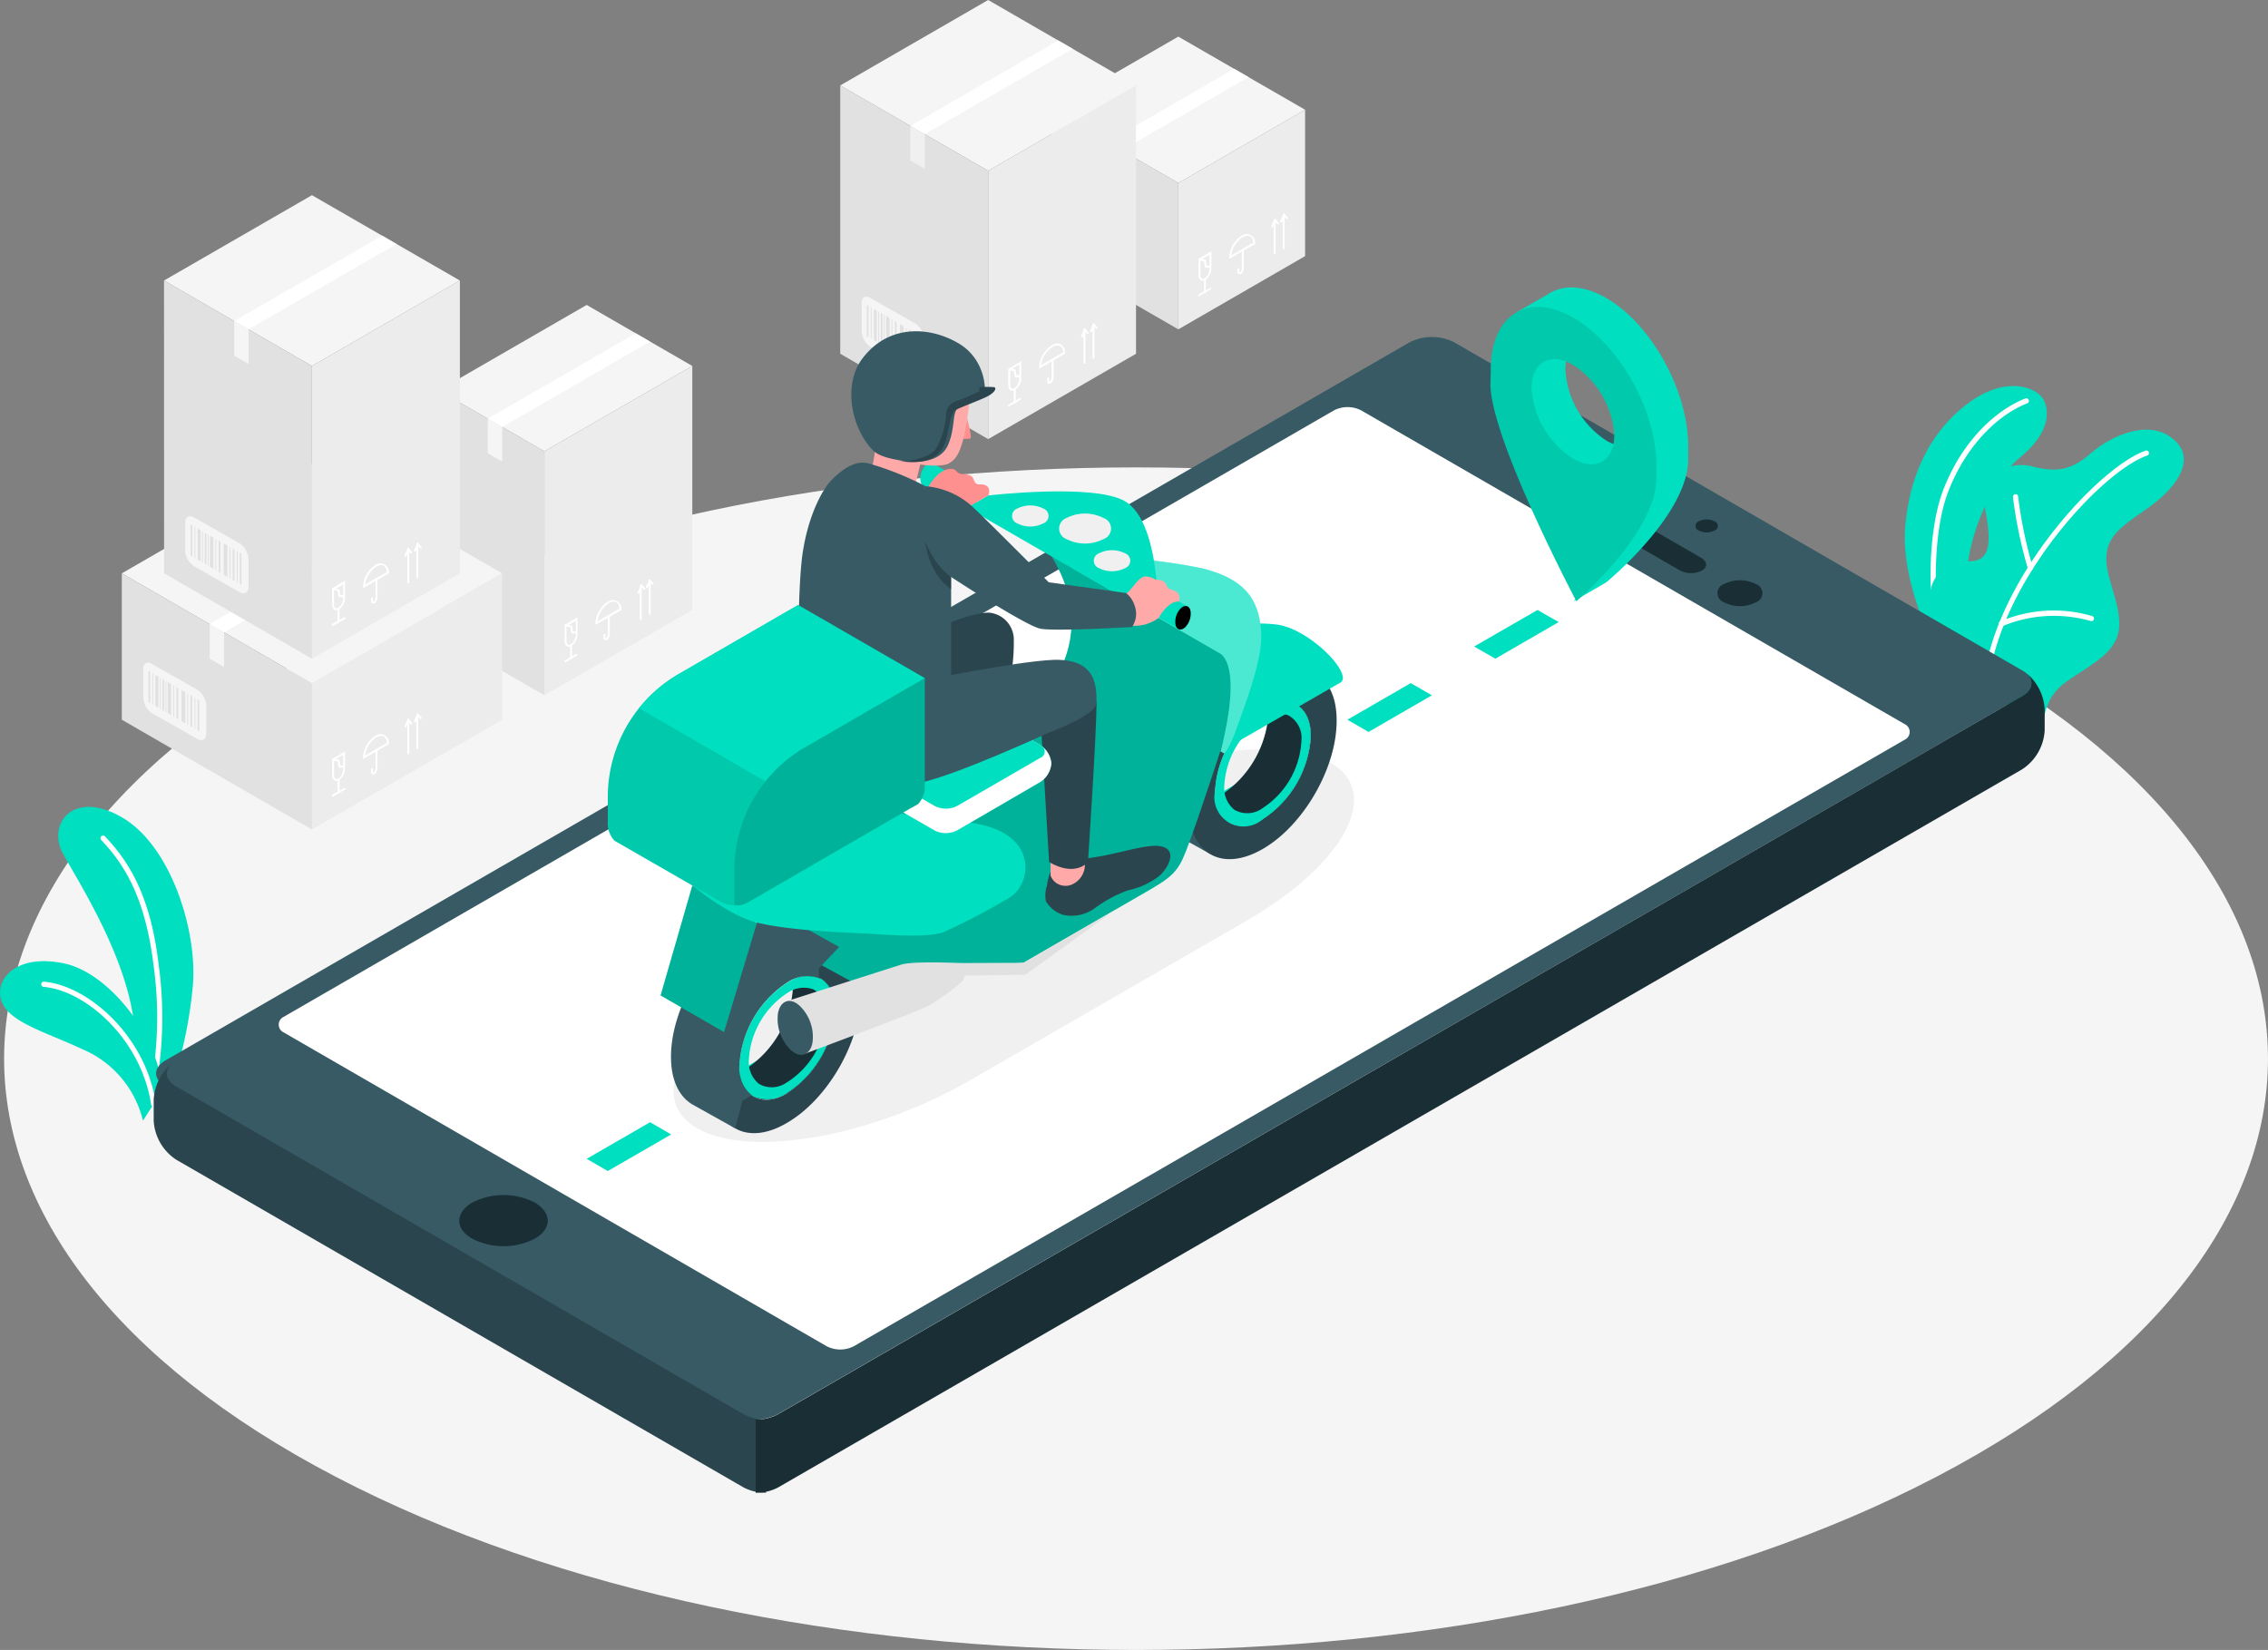 <svg xmlns="http://www.w3.org/2000/svg" viewBox="0 0 263.85 191.97"><rect x="0" y="0" width="263.85" height="191.97" fill="#808080" stroke="none"/><defs><style>.cls-1{fill:#f5f5f5;}.cls-2{fill:#00dfbf;}.cls-12,.cls-3{fill:#fff;}.cls-4{fill:#ececec;}.cls-5{fill:#e1e1e1;}.cls-6{fill:#f0f0f0;}.cls-7{fill:#375a64;}.cls-8{fill:#1a2e35;}.cls-9{fill:#2b454e;}.cls-10,.cls-15{opacity:0.1;}.cls-11,.cls-16{opacity:0.2;}.cls-12{opacity:0.3;}.cls-13{fill:#ffaaa8;}.cls-14{fill:#ff9090;}</style></defs><title>rider</title><g id="Layer_2" data-name="Layer 2"><g id="Layer_1-2" data-name="Layer 1"><path class="cls-1" d="M39.05,171.82c51.43,26.87,134.81,26.87,186.23,0s51.43-70.42,0-97.29-134.8-26.86-186.23,0S-12.38,145,39.05,171.82Z"/><path class="cls-2" d="M19.85,126.76a51.79,51.79,0,0,0,2.6-12.24c.48-6.38-2.61-16.16-8.28-19.43s-8.73.78-6.83,4.26,8.31,13.29,8.39,21.76Z"/><path class="cls-3" d="M17.88,126.62h-.05a.29.29,0,0,1-.25-.34v-.08a44,44,0,0,0,.27-14c-1-8.11-3.61-11.86-6.07-14.46a.3.3,0,0,1,0-.43.31.31,0,0,1,.43,0c2.53,2.67,5.25,6.52,6.23,14.81a44.76,44.76,0,0,1-.27,14.2l0,.08A.3.3,0,0,1,17.88,126.62Z"/><path class="cls-2" d="M16.63,130.39a12.07,12.07,0,0,0-7.08-8.33c-4.25-2-8.62-3.13-9.41-5.68s1.9-5.49,7.43-4.26,11.48,9.47,11.16,15Z"/><path class="cls-3" d="M17.87,128.76a.3.3,0,0,1-.29-.26c-1.14-7.5-7.5-13.23-12.51-13.68a.3.3,0,0,1-.27-.33.3.3,0,0,1,.33-.27c5.22.47,11.87,6.41,13,14.19a.3.3,0,0,1-.25.35Z"/><path class="cls-2" d="M224,72.91s-2.82-6.25-2.36-11.6,2.43-10.6,7.07-14.2,8.24-2,9-.65.78,3.91-2.68,6.74-7.23,10.54-6.16,18.25L227.33,76Z"/><path class="cls-3" d="M225.75,73.5a.32.32,0,0,1-.27-.16c-1.18-2.17-1.36-11.16.54-16.2,2.31-6.12,6.48-9.58,9.61-10.78a.31.31,0,0,1,.39.17.31.31,0,0,1-.18.4c-3,1.15-7,4.49-9.25,10.43-1.81,4.8-1.68,13.66-.58,15.69a.3.3,0,0,1-.12.41A.23.23,0,0,1,225.75,73.5Z"/><path class="cls-2" d="M237.39,85.93c.48-3.11.55-5,3.45-6.93s5.48-3.25,5.69-6-1.59-5.78-1.49-8.15,1.54-3.49,4.6-5.57,6.21-5.65,3.2-8.18-7.5-.18-9.54,1.59-3.7,2.42-6.84,1.59-6.2,1.33-5.45,5.33.36,5.82-2.16,5.68-6.23,2.48-3.26,8.51Z"/><path class="cls-3" d="M231,79.69h0a.3.3,0,0,1-.26-.34c1.44-12.07,13.42-25,18.87-26.92a.3.3,0,0,1,.38.19.29.29,0,0,1-.19.38c-5.32,1.85-17.05,14.56-18.46,26.42A.3.3,0,0,1,231,79.69Z"/><path class="cls-3" d="M236.2,66.36a.31.31,0,0,1-.29-.22,51.48,51.48,0,0,1-1.73-8.31.32.32,0,0,1,.27-.33.29.29,0,0,1,.33.27A51.28,51.28,0,0,0,236.49,66a.32.32,0,0,1-.2.38Z"/><path class="cls-3" d="M232.81,72.89a.3.3,0,0,1-.12-.58,15.81,15.81,0,0,1,10.71-.63.31.31,0,0,1,.19.39.31.31,0,0,1-.39.18,15.56,15.56,0,0,0-10.26.61A.28.28,0,0,1,232.81,72.89Z"/><polygon class="cls-1" points="151.83 12.77 137.08 4.26 122.34 12.77 137.08 21.29 151.83 12.77"/><polygon class="cls-4" points="137.08 38.32 151.83 29.8 151.83 12.77 137.08 21.29 137.08 38.32"/><path class="cls-3" d="M139.92,32.67a.43.43,0,0,1-.22-.06.67.67,0,0,1-.27-.61V30.2h0v-.13l.09,0,1.41-.84v2a1.64,1.64,0,0,1-.69,1.32A.68.68,0,0,1,139.92,32.67Zm-.27-2.34V32a.46.46,0,0,0,.17.42.29.29,0,0,0,.3,0,1.41,1.41,0,0,0,.59-1.12v-.15h-.53l-.1-.7Zm.73.56h.33V29.64l-.85.5.42.07Z"/><path class="cls-3" d="M140.18,34.11a.11.11,0,0,1-.11-.11V32.48a.11.11,0,0,1,.22,0V34A.11.11,0,0,1,140.18,34.11Z"/><path class="cls-3" d="M139.52,34.49a.11.11,0,0,1-.1-.06.11.11,0,0,1,0-.15l1.32-.76a.12.12,0,0,1,.16,0,.11.11,0,0,1-.05.15l-1.31.76Z"/><path class="cls-3" d="M144.21,31.88a.27.27,0,0,1-.12,0,.3.3,0,0,1-.14-.28v-.31a.12.12,0,0,1,.12-.11.11.11,0,0,1,.11.11v.31c0,.05,0,.08,0,.08s0,0,.08,0a.66.66,0,0,0,.21-.51v-2a.11.11,0,0,1,.11-.11.12.12,0,0,1,.12.11v2a.87.87,0,0,1-.33.71A.41.41,0,0,1,144.21,31.88Z"/><path class="cls-3" d="M143,30.12v-.2a3.21,3.21,0,0,1,1.45-2.51,1,1,0,0,1,1.57.9v.07Zm2.13-2.69a1.26,1.26,0,0,0-.57.17,3,3,0,0,0-1.32,2.12l2.55-1.48a.88.88,0,0,0-.35-.74A.64.64,0,0,0,145.15,27.43Z"/><path class="cls-3" d="M148.29,29.56a.11.11,0,0,1-.11-.12V25.58a.11.11,0,1,1,.22,0v3.86A.11.11,0,0,1,148.29,29.56Z"/><path class="cls-3" d="M148,26.46h-.05a.11.11,0,0,1-.06-.15l.41-.93.45.52a.12.12,0,0,1,0,.16.11.11,0,0,1-.16,0l-.22-.25-.26.6A.1.1,0,0,1,148,26.46Z"/><path class="cls-3" d="M149.34,29a.11.11,0,0,1-.11-.12V25a.11.11,0,0,1,.22,0v3.86A.11.11,0,0,1,149.34,29Z"/><path class="cls-3" d="M149,25.86h0a.11.11,0,0,1-.06-.14l.41-.94.45.52a.12.12,0,0,1,0,.16.11.11,0,0,1-.16,0l-.22-.25-.26.61A.11.11,0,0,1,149,25.86Z"/><polygon class="cls-5" points="137.08 38.32 122.33 29.8 122.34 12.77 137.08 21.29 137.08 38.32"/><polygon class="cls-3" points="130.51 17.49 145.25 8.97 143.58 8.01 128.84 16.53 130.51 17.49"/><path class="cls-2" d="M124.57,22.54l5.28,3.05a2.3,2.3,0,0,1,1.05,1.81v3.26c0,.67-.47.94-1.05.6l-5.28-3a2.35,2.35,0,0,1-1-1.82V23.14C123.53,22.47,124,22.2,124.57,22.54Z"/><polygon class="cls-2" points="124.17 23.35 124.37 23.47 124.37 27.09 124.17 26.97 124.17 23.35"/><polygon class="cls-2" points="124.98 23.82 125.33 24.03 125.33 27.64 124.98 27.44 124.98 23.82"/><polygon class="cls-2" points="125.8 24.3 126 24.41 126 28.03 125.8 27.91 125.8 24.3"/><polygon class="cls-2" points="126.41 24.64 126.82 24.88 126.81 28.5 126.41 28.26 126.41 24.64"/><polygon class="cls-2" points="127.43 25.24 127.63 25.35 127.63 28.97 127.43 28.85 127.43 25.24"/><polygon class="cls-2" points="128.02 25.57 128.45 25.82 128.45 29.44 128.02 29.19 128.02 25.57"/><polygon class="cls-2" points="129.06 26.18 129.26 26.3 129.26 29.91 129.06 29.8 129.06 26.18"/><polygon class="cls-2" points="129.53 26.44 129.63 26.5 129.63 30.12 129.53 30.06 129.53 26.44"/><polygon class="cls-2" points="128.69 25.98 128.79 26.04 128.79 29.66 128.69 29.6 128.69 25.98"/><polygon class="cls-2" points="127.05 25.02 127.15 25.08 127.15 28.69 127.05 28.64 127.05 25.02"/><polygon class="cls-2" points="126.15 24.5 126.25 24.56 126.25 28.18 126.15 28.12 126.15 24.5"/><polygon class="cls-2" points="125.5 24.14 125.6 24.2 125.6 27.82 125.5 27.76 125.5 24.14"/><polygon class="cls-2" points="124.62 23.61 124.72 23.67 124.72 27.29 124.62 27.23 124.62 23.61"/><polygon class="cls-2" points="129.88 26.65 130.08 26.77 130.08 30.38 129.88 30.27 129.88 26.65"/><polygon class="cls-1" points="132.16 9.94 114.96 0 97.75 9.94 114.96 19.87 132.16 9.94"/><polygon class="cls-3" points="107.58 15.61 124.79 5.68 123.12 4.71 105.91 14.65 107.58 15.61"/><polygon class="cls-4" points="114.96 51.09 132.16 41.16 132.16 9.94 114.96 19.87 114.96 51.09"/><path class="cls-3" d="M117.8,45.44a.4.4,0,0,1-.22,0,.68.68,0,0,1-.28-.62V43h0v-.14l.09,0,1.42-.83v2a1.62,1.62,0,0,1-.7,1.31A.64.64,0,0,1,117.8,45.44Zm-.27-2.34v1.67a.47.47,0,0,0,.16.42.34.34,0,0,0,.31,0,1.46,1.46,0,0,0,.58-1.12v-.15h-.52l-.11-.71Zm.72.56h.33V42.41l-.84.5.41.08Z"/><path class="cls-3" d="M118.05,46.88a.11.11,0,0,1-.11-.11V45.25a.11.11,0,0,1,.11-.11.11.11,0,0,1,.12.11v1.52A.11.11,0,0,1,118.05,46.88Z"/><path class="cls-3" d="M117.4,47.26a.12.12,0,0,1-.1,0,.11.11,0,0,1,0-.16l1.32-.76a.11.11,0,0,1,.15,0,.12.12,0,0,1,0,.16l-1.32.76Z"/><path class="cls-3" d="M122.09,44.65a.24.24,0,0,1-.12,0,.3.3,0,0,1-.14-.27V44a.11.11,0,0,1,.11-.12.12.12,0,0,1,.12.12v.31s0,.07,0,.07,0,0,.07,0a.64.64,0,0,0,.21-.51v-2a.12.12,0,0,1,.12-.12.11.11,0,0,1,.11.12v2a.87.87,0,0,1-.32.71A.31.31,0,0,1,122.09,44.65Z"/><path class="cls-3" d="M120.89,42.89v-.2a3.22,3.22,0,0,1,1.46-2.51,1.09,1.09,0,0,1,1.1-.1,1.11,1.11,0,0,1,.46,1v.07ZM123,40.2a1.11,1.11,0,0,0-.57.18,3,3,0,0,0-1.33,2.11L123.68,41a.81.81,0,0,0-.35-.74A.61.61,0,0,0,123,40.2Z"/><path class="cls-3" d="M126.16,42.33a.11.11,0,0,1-.11-.11V38.36a.11.11,0,0,1,.11-.12.12.12,0,0,1,.12.12v3.86A.11.11,0,0,1,126.16,42.33Z"/><path class="cls-3" d="M125.83,39.24h0a.11.11,0,0,1-.06-.15l.4-.94.45.53a.1.1,0,0,1,0,.15.1.1,0,0,1-.16,0l-.21-.24-.26.6A.12.12,0,0,1,125.83,39.24Z"/><path class="cls-3" d="M127.21,41.73a.11.11,0,0,1-.11-.11V37.76a.11.11,0,0,1,.11-.12.12.12,0,0,1,.12.12v3.86A.11.11,0,0,1,127.21,41.73Z"/><path class="cls-3" d="M126.88,38.64h0a.11.11,0,0,1-.06-.15l.4-.93.45.52a.11.11,0,1,1-.17.14l-.21-.24-.26.6A.12.12,0,0,1,126.88,38.64Z"/><polygon class="cls-5" points="114.96 51.09 97.75 41.16 97.75 9.94 114.96 19.87 114.96 51.09"/><path class="cls-1" d="M101.25,34.67l5.28,3a2.33,2.33,0,0,1,1,1.82v3.26c0,.66-.47.94-1,.6l-5.28-3a2.3,2.3,0,0,1-1-1.81V35.27C100.2,34.6,100.67,34.33,101.25,34.67Z"/><polygon class="cls-5" points="100.84 35.48 101.04 35.6 101.04 39.21 100.84 39.1 100.84 35.48"/><polygon class="cls-5" points="101.66 35.95 102 36.16 102 39.77 101.66 39.57 101.66 35.95"/><polygon class="cls-5" points="102.47 36.42 102.67 36.54 102.67 40.16 102.47 40.04 102.47 36.42"/><polygon class="cls-5" points="103.09 36.77 103.49 37.01 103.49 40.63 103.09 40.39 103.09 36.77"/><polygon class="cls-5" points="104.11 37.37 104.31 37.48 104.31 41.1 104.11 40.98 104.11 37.37"/><polygon class="cls-5" points="104.69 37.7 105.12 37.95 105.12 41.57 104.69 41.31 104.69 37.7"/><polygon class="cls-5" points="105.74 38.31 105.94 38.42 105.94 42.04 105.74 41.92 105.74 38.31"/><polygon class="cls-5" points="106.2 38.57 106.31 38.63 106.31 42.25 106.2 42.19 106.2 38.57"/><polygon class="cls-5" points="105.37 38.11 105.47 38.17 105.47 41.78 105.37 41.73 105.37 38.11"/><polygon class="cls-5" points="103.72 37.15 103.82 37.2 103.82 40.82 103.72 40.76 103.72 37.15"/><polygon class="cls-5" points="102.82 36.63 102.92 36.69 102.92 40.3 102.82 40.25 102.82 36.63"/><polygon class="cls-5" points="102.17 36.27 102.28 36.33 102.28 39.95 102.17 39.89 102.17 36.27"/><polygon class="cls-5" points="101.3 35.74 101.4 35.8 101.4 39.41 101.3 39.36 101.3 35.74"/><polygon class="cls-5" points="106.56 38.78 106.76 38.89 106.76 42.51 106.56 42.4 106.56 38.78"/><polygon class="cls-6" points="105.91 18.68 107.58 19.64 107.58 15.61 105.91 14.65 105.91 18.68"/><polygon class="cls-1" points="80.54 42.58 68.25 35.48 51.04 45.42 63.33 52.51 80.54 42.58"/><polygon class="cls-4" points="63.33 80.9 80.54 70.96 80.54 42.58 63.33 52.51 63.33 80.9"/><path class="cls-3" d="M66.17,75.25a.46.46,0,0,1-.22-.06.67.67,0,0,1-.27-.61v-1.8h0v-.13h.09l1.41-.83v2a1.64,1.64,0,0,1-.69,1.32A.68.68,0,0,1,66.17,75.25Zm-.27-2.34v1.67a.44.44,0,0,0,.17.41.29.29,0,0,0,.3,0A1.41,1.41,0,0,0,67,73.84v-.15h-.53l-.1-.71Zm.73.56H67V72.22l-.85.5.42.07Z"/><path class="cls-3" d="M66.43,76.69a.11.11,0,0,1-.11-.12V75.06a.11.11,0,0,1,.22,0v1.51A.11.11,0,0,1,66.43,76.69Z"/><path class="cls-3" d="M65.77,77.07a.11.11,0,0,1-.1-.06.11.11,0,0,1,0-.15L67,76.1a.11.11,0,1,1,.12.19l-1.32.76Z"/><path class="cls-3" d="M70.47,74.46a.28.28,0,0,1-.13,0,.32.32,0,0,1-.13-.28v-.31a.11.11,0,1,1,.22,0v.31a.1.1,0,0,0,0,.08l.07,0a.66.66,0,0,0,.21-.51v-2a.11.11,0,0,1,.11-.11.11.11,0,0,1,.12.11v2a.87.87,0,0,1-.33.71A.41.41,0,0,1,70.47,74.46Z"/><path class="cls-3" d="M69.27,72.69V72.5A3.23,3.23,0,0,1,70.72,70a1,1,0,0,1,1.57.91V71ZM71.4,70a1.09,1.09,0,0,0-.56.17,3,3,0,0,0-1.33,2.12l2.55-1.48a.86.86,0,0,0-.35-.74A.64.64,0,0,0,71.4,70Z"/><path class="cls-3" d="M74.54,72.14a.12.12,0,0,1-.11-.12V68.16a.11.11,0,1,1,.22,0V72A.12.12,0,0,1,74.54,72.14Z"/><path class="cls-3" d="M74.21,69h0a.11.11,0,0,1,0-.15l.4-.93.45.52a.11.11,0,0,1-.17.15l-.22-.25-.26.6A.1.1,0,0,1,74.21,69Z"/><path class="cls-3" d="M75.59,71.54a.11.11,0,0,1-.11-.12V67.56a.11.11,0,0,1,.22,0v3.86A.11.11,0,0,1,75.59,71.54Z"/><path class="cls-3" d="M75.26,68.44h-.05a.12.12,0,0,1-.06-.15l.41-.93.45.52A.12.12,0,0,1,76,68a.11.11,0,0,1-.16,0l-.22-.25-.26.6A.1.1,0,0,1,75.26,68.44Z"/><polygon class="cls-5" points="63.33 80.9 51.04 73.8 51.04 45.42 63.33 52.51 63.33 80.9"/><polygon class="cls-1" points="56.75 52.74 58.42 53.7 58.42 49.67 56.75 48.71 56.75 52.74"/><polygon class="cls-3" points="58.42 49.68 75.62 39.74 73.96 38.78 56.75 48.71 58.42 49.68"/><polygon class="cls-1" points="58.42 66.71 36.29 53.93 14.17 66.71 36.29 79.48 58.42 66.71"/><polygon class="cls-4" points="36.29 96.51 58.42 83.74 58.42 66.71 36.29 79.48 36.29 96.51"/><path class="cls-3" d="M39.13,90.86a.43.43,0,0,1-.22-.06.67.67,0,0,1-.27-.61v-1.8h0v-.13l.09,0,1.41-.83v2a1.63,1.63,0,0,1-.69,1.32A.68.68,0,0,1,39.13,90.86Zm-.27-2.34v1.67a.45.45,0,0,0,.17.42.29.29,0,0,0,.3,0,1.41,1.41,0,0,0,.59-1.12V89.3h-.53l-.1-.7Zm.73.56h.33V87.83l-.85.5.42.07Z"/><path class="cls-3" d="M39.39,92.3a.11.11,0,0,1-.11-.11V90.67a.11.11,0,0,1,.22,0v1.52A.11.11,0,0,1,39.39,92.3Z"/><path class="cls-3" d="M38.73,92.68a.11.11,0,0,1-.1-.06.11.11,0,0,1,0-.15L40,91.71a.12.12,0,0,1,.16,0,.11.11,0,0,1,0,.15l-1.31.77Z"/><path class="cls-3" d="M43.43,90.07a.28.28,0,0,1-.13,0,.29.29,0,0,1-.13-.27v-.32a.11.11,0,0,1,.22,0v.32a.14.14,0,0,0,0,.07s0,0,.08,0a.66.66,0,0,0,.21-.51v-2a.11.11,0,0,1,.11-.11.12.12,0,0,1,.12.11v2a.87.87,0,0,1-.33.71A.41.41,0,0,1,43.43,90.07Z"/><path class="cls-3" d="M42.23,88.31v-.2a3.21,3.21,0,0,1,1.45-2.51,1,1,0,0,1,1.57.9v.07Zm2.13-2.69a1.26,1.26,0,0,0-.57.17,3,3,0,0,0-1.32,2.12L45,86.44a.85.85,0,0,0-.35-.74A.55.55,0,0,0,44.36,85.62Z"/><path class="cls-3" d="M47.5,87.75a.11.11,0,0,1-.11-.12V83.77a.11.11,0,0,1,.22,0v3.86A.11.11,0,0,1,47.5,87.75Z"/><path class="cls-3" d="M47.17,84.65h-.05a.12.12,0,0,1-.06-.15l.41-.93.45.52a.12.12,0,0,1,0,.16.11.11,0,0,1-.16,0L47.53,84l-.26.61A.11.11,0,0,1,47.17,84.65Z"/><path class="cls-3" d="M48.55,87.15a.11.11,0,0,1-.11-.11V83.17a.11.11,0,0,1,.22,0V87A.11.11,0,0,1,48.55,87.15Z"/><path class="cls-3" d="M48.22,84.05h0a.12.12,0,0,1-.06-.15l.41-.94.45.52a.12.12,0,0,1,0,.16.11.11,0,0,1-.16,0l-.22-.25-.26.61A.11.11,0,0,1,48.22,84.05Z"/><polygon class="cls-5" points="36.29 96.51 14.17 83.74 14.17 66.71 36.29 79.48 36.29 96.51"/><polygon class="cls-1" points="24.4 76.64 26.06 77.6 26.06 73.58 24.4 72.61 24.4 76.64"/><polygon class="cls-3" points="26.06 73.58 48.19 60.8 46.52 59.84 24.4 72.61 26.06 73.58"/><path class="cls-1" d="M17.67,77.25l5.28,3A2.33,2.33,0,0,1,24,82.11v3.26c0,.66-.47.94-1.05.6l-5.28-3a2.29,2.29,0,0,1-1-1.81V77.85C16.63,77.18,17.1,76.91,17.67,77.25Z"/><polygon class="cls-5" points="17.27 78.06 17.47 78.18 17.47 81.79 17.27 81.68 17.27 78.06"/><polygon class="cls-5" points="18.08 78.53 18.43 78.73 18.43 82.35 18.08 82.15 18.08 78.53"/><polygon class="cls-5" points="18.9 79 19.1 79.12 19.1 82.74 18.9 82.62 18.9 79"/><polygon class="cls-5" points="19.51 79.35 19.91 79.59 19.91 83.21 19.51 82.97 19.51 79.35"/><polygon class="cls-5" points="20.53 79.94 20.73 80.06 20.73 83.68 20.53 83.56 20.53 79.94"/><polygon class="cls-5" points="21.12 80.28 21.55 80.53 21.55 84.15 21.12 83.89 21.12 80.28"/><polygon class="cls-5" points="22.16 80.89 22.36 81 22.36 84.62 22.16 84.5 22.16 80.89"/><polygon class="cls-5" points="22.63 81.15 22.73 81.21 22.73 84.83 22.63 84.77 22.63 81.15"/><polygon class="cls-5" points="21.79 80.69 21.89 80.75 21.89 84.37 21.79 84.31 21.79 80.69"/><polygon class="cls-5" points="20.15 79.73 20.25 79.78 20.25 83.4 20.15 83.34 20.15 79.73"/><polygon class="cls-5" points="19.25 79.21 19.35 79.27 19.35 82.89 19.25 82.83 19.25 79.21"/><polygon class="cls-5" points="18.6 78.85 18.7 78.91 18.7 82.53 18.6 82.47 18.6 78.85"/><polygon class="cls-5" points="17.72 78.32 17.82 78.38 17.82 82 17.72 81.94 17.72 78.32"/><polygon class="cls-5" points="22.98 81.36 23.18 81.47 23.18 85.09 22.98 84.98 22.98 81.36"/><polygon class="cls-1" points="53.5 32.64 36.29 22.71 19.08 32.64 36.29 42.58 53.5 32.64"/><polygon class="cls-4" points="36.29 76.64 53.5 66.71 53.5 32.64 36.29 42.58 36.29 76.64"/><path class="cls-3" d="M39.13,71a.43.43,0,0,1-.22-.06.67.67,0,0,1-.27-.61v-1.8h0v-.13l.09,0,1.41-.83v2a1.63,1.63,0,0,1-.69,1.32A.68.68,0,0,1,39.13,71Zm-.27-2.34v1.67a.45.45,0,0,0,.17.42.29.29,0,0,0,.3,0,1.41,1.41,0,0,0,.59-1.12v-.15h-.53l-.1-.7Zm.73.56h.33V68l-.85.5.42.07Z"/><path class="cls-3" d="M39.39,72.43a.11.11,0,0,1-.11-.11V70.8a.11.11,0,0,1,.22,0v1.52A.11.11,0,0,1,39.39,72.43Z"/><path class="cls-3" d="M38.73,72.81a.11.11,0,0,1-.1-.06.11.11,0,0,1,0-.15L40,71.84a.13.13,0,0,1,.16,0,.12.12,0,0,1,0,.16l-1.31.76Z"/><path class="cls-3" d="M43.43,70.2a.28.28,0,0,1-.13,0,.29.29,0,0,1-.13-.27v-.32a.11.11,0,0,1,.22,0v.32a.14.14,0,0,0,0,.07s0,0,.08,0a.66.66,0,0,0,.21-.51v-2a.11.11,0,0,1,.11-.11.12.12,0,0,1,.12.11v2a.87.87,0,0,1-.33.71A.41.41,0,0,1,43.43,70.2Z"/><path class="cls-3" d="M42.23,68.44v-.2a3.21,3.21,0,0,1,1.45-2.51,1,1,0,0,1,1.57.9v.07Zm2.13-2.69a1.26,1.26,0,0,0-.57.17A3,3,0,0,0,42.47,68L45,66.57a.85.85,0,0,0-.35-.74A.55.55,0,0,0,44.36,65.75Z"/><path class="cls-3" d="M47.5,67.88a.11.11,0,0,1-.11-.12V63.9a.11.11,0,0,1,.22,0v3.86A.11.11,0,0,1,47.5,67.88Z"/><path class="cls-3" d="M47.17,64.78h-.05a.12.12,0,0,1-.06-.15l.41-.93.45.52a.12.12,0,0,1,0,.16.11.11,0,0,1-.16,0l-.22-.25-.26.61A.11.11,0,0,1,47.17,64.78Z"/><path class="cls-3" d="M48.55,67.28a.11.11,0,0,1-.11-.11V63.3a.11.11,0,0,1,.22,0v3.87A.11.11,0,0,1,48.55,67.28Z"/><path class="cls-3" d="M48.22,64.18h0a.12.12,0,0,1-.06-.15l.41-.94.45.52a.12.12,0,0,1,0,.16.11.11,0,0,1-.16,0l-.22-.24-.26.6A.11.11,0,0,1,48.22,64.18Z"/><polygon class="cls-5" points="36.29 76.64 19.09 66.71 19.08 32.64 36.29 42.58 36.29 76.64"/><polygon class="cls-1" points="27.25 41.39 28.92 42.35 28.92 38.32 27.25 37.36 27.25 41.39"/><polygon class="cls-3" points="28.92 38.32 46.13 28.39 44.46 27.42 27.25 37.36 28.92 38.32"/><path class="cls-1" d="M22.59,60.21l5.27,3a2.33,2.33,0,0,1,1.05,1.82v3.25c0,.67-.47.94-1.05.61l-5.27-3a2.31,2.31,0,0,1-1.05-1.81V60.82C21.54,60.15,22,59.88,22.59,60.21Z"/><polygon class="cls-5" points="22.18 61.03 22.38 61.14 22.38 64.76 22.18 64.64 22.18 61.03"/><polygon class="cls-5" points="22.99 61.5 23.34 61.7 23.34 65.32 22.99 65.11 22.99 61.5"/><polygon class="cls-5" points="23.81 61.97 24.01 62.09 24.01 65.7 23.81 65.59 23.81 61.97"/><polygon class="cls-5" points="24.43 62.32 24.83 62.56 24.83 66.17 24.43 65.94 24.43 62.32"/><polygon class="cls-5" points="25.44 62.91 25.64 63.03 25.64 66.64 25.44 66.53 25.44 62.91"/><polygon class="cls-5" points="26.03 63.24 26.46 63.5 26.46 67.12 26.03 66.86 26.03 63.24"/><polygon class="cls-5" points="27.07 63.85 27.28 63.97 27.28 67.59 27.07 67.47 27.07 63.85"/><polygon class="cls-5" points="27.54 64.12 27.64 64.18 27.64 67.79 27.54 67.74 27.54 64.12"/><polygon class="cls-5" points="26.7 63.66 26.8 63.72 26.8 67.33 26.7 67.27 26.7 63.66"/><polygon class="cls-5" points="25.06 62.69 25.16 62.75 25.16 66.37 25.06 66.31 25.06 62.69"/><polygon class="cls-5" points="24.16 62.18 24.26 62.23 24.26 65.85 24.16 65.79 24.16 62.18"/><polygon class="cls-5" points="23.51 61.82 23.61 61.88 23.61 65.5 23.51 65.44 23.51 61.82"/><polygon class="cls-5" points="22.63 61.29 22.73 61.34 22.73 64.96 22.63 64.9 22.63 61.29"/><polygon class="cls-5" points="27.89 64.33 28.09 64.44 28.09 68.06 27.89 67.94 27.89 64.33"/><path class="cls-7" d="M19.25,126.41l66,38.13a5.76,5.76,0,0,0,5.24,0L235.25,81c1.45-.83,1.45-2.19,0-3L169.2,39.84a5.76,5.76,0,0,0-5.24,0L19.25,123.38C17.8,124.22,17.8,125.58,19.25,126.41Z"/><path class="cls-8" d="M54.94,144.12a8,8,0,0,0,7.28,0c2-1.16,2-3,0-4.2a8,8,0,0,0-7.28,0C52.93,141.08,52.93,143,54.94,144.12Z"/><path class="cls-9" d="M86.5,164.54l-66-38.13c-1.3-.75-1.43-1.91-.41-2.74a5.85,5.85,0,0,0-2.21,4.25v2.47a5.8,5.8,0,0,0,2.62,4.54l66,38.13a5.48,5.48,0,0,0,2.62.62v-8.51A5.37,5.37,0,0,1,86.5,164.54Z"/><path class="cls-8" d="M235.25,89.51A5.8,5.8,0,0,0,237.87,85V82.51a5.87,5.87,0,0,0-2.21-4.26c1,.83.89,2-.41,2.74L90.53,164.54a5.32,5.32,0,0,1-2.62.63v8.51a5.42,5.42,0,0,0,2.62-.62Z"/><path class="cls-3" d="M96.18,156.64,33,120.12a1,1,0,0,1,0-1.81l122.2-70.57a3.47,3.47,0,0,1,3.14,0l63.24,36.51a1,1,0,0,1,0,1.82L99.32,156.64A3.47,3.47,0,0,1,96.18,156.64Z"/><polygon class="cls-2" points="70.71 136.25 78.08 131.99 75.63 130.57 68.25 134.83 70.71 136.25"/><polygon class="cls-2" points="159.21 85.16 166.58 80.9 164.12 79.48 156.75 83.74 159.21 85.16"/><polygon class="cls-2" points="173.96 76.64 181.33 72.38 178.87 70.97 171.5 75.22 173.96 76.64"/><path class="cls-8" d="M197.63,61.72a2,2,0,0,0,1.84,0,.56.56,0,0,0,0-1.06,2,2,0,0,0-1.84,0A.56.56,0,0,0,197.63,61.72Z"/><path class="cls-8" d="M200.58,70.08a4,4,0,0,0,3.68,0,1.12,1.12,0,0,0,0-2.13,4.11,4.11,0,0,0-3.68,0A1.12,1.12,0,0,0,200.58,70.08Z"/><path class="cls-8" d="M198,66.38c.68-.39.64-1-.08-1.47l-12.13-7a2.81,2.81,0,0,0-2.54,0c-.68.39-.65,1,.08,1.47l12.13,7A2.81,2.81,0,0,0,198,66.38Z"/><path class="cls-2" d="M177.34,38l.41-.24a11.39,11.39,0,0,0-.41,3.17v1.48c0,5.3,6.36,18.84,8.7,23.64.24.5-3,3.92-3,3.92l3.82-2.21s9.54-7.84,9.54-14.33V51.94c0-6.49-4.27-14.22-9.54-17.27-2.66-1.53-5.07-1.58-6.8-.42h0l-3.62,2.08Zm4.77,5c0-3,2.14-4.28,4.78-2.75-.22,2,3.35,8,4.77,8.26,0,3-2.14,4.28-4.77,2.76A10.54,10.54,0,0,1,182.11,42.94Z"/><path class="cls-2" d="M173.39,44.75c.1,6.49,10,25.2,10,25.2s9.42-8,9.31-14.49l0-1.48c-.1-6.49-4.5-14.14-9.82-17.1s-9.55-.09-9.45,6.4Zm4.78.48c0-3,2.07-4.32,4.73-2.84a10.56,10.56,0,0,1,4.9,8.19c0,3-2.06,4.31-4.72,2.83A10.55,10.55,0,0,1,178.17,45.23Z"/><path class="cls-10" d="M173.39,44.75c.1,6.49,10,25.2,10,25.2s9.42-8,9.31-14.49l0-1.48c-.1-6.49-4.5-14.14-9.82-17.1s-9.55-.09-9.45,6.4Zm4.78.48c0-3,2.07-4.32,4.73-2.84a10.56,10.56,0,0,1,4.9,8.19c0,3-2.06,4.31-4.72,2.83A10.55,10.55,0,0,1,178.17,45.23Z"/><path class="cls-6" d="M81.1,131.28c6.11,3.52,20.46,1,32-5.73l31.8-18.35c11.58-6.69,16-15,9.86-18.47s-20.48-1-32.06,5.74L91,112.79C79.41,119.48,75,127.75,81.1,131.28Z"/><polygon class="cls-2" points="85.46 127.74 92.83 123.48 90.38 122.06 83 126.32 85.46 127.74"/><polygon class="cls-2" points="100.21 119.22 107.58 114.96 105.13 113.54 97.75 117.8 100.21 119.22"/><path class="cls-8" d="M97.18,117.5a12.29,12.29,0,0,1-5.58,9.66c-1.64,1-3.11,1-4.13.27h0a3.64,3.64,0,0,1-1.4-2.68c.2-.09.41-.2.62-.32a12.3,12.3,0,0,0,5.57-9.66,6.63,6.63,0,0,0,0-.79,3.74,3.74,0,0,1,3-.22C96.44,114.25,97.18,115.56,97.18,117.5Z"/><path class="cls-9" d="M97.68,110.18l-.1-.06c-1.55-.83-3.66-.67-6,.67-4.75,2.74-8.6,9.41-8.6,14.9,0,2.76,1,4.69,2.55,5.59s3.69.74,6-.62c4.76-2.74,8.6-9.42,8.6-14.91C100.2,113,99.24,111.07,97.68,110.18Zm-6.08,17c-1.64,1-3.12,1-4.13.26A4,4,0,0,1,86,123.94a12.33,12.33,0,0,1,5.57-9.66,4.13,4.13,0,0,1,3.67-.53c1.17.5,1.91,1.81,1.91,3.75A12.29,12.29,0,0,1,91.6,127.16Z"/><path class="cls-2" d="M95.54,113.89l-.06,0a4,4,0,0,0-3.88.43A12.32,12.32,0,0,0,86,123.94c0,1.79.63,3,1.65,3.62a3.93,3.93,0,0,0,3.92-.4,12.33,12.33,0,0,0,5.58-9.66A3.91,3.91,0,0,0,95.54,113.89Zm-3.94,12a3,3,0,0,1-3.32.21,3.27,3.27,0,0,1-1.16-2.8,9.93,9.93,0,0,1,4.48-7.77,3.35,3.35,0,0,1,3-.43,3,3,0,0,1,1.54,3A9.91,9.91,0,0,1,91.6,125.9Z"/><polygon class="cls-2" points="114.96 110.7 122.33 106.45 119.87 105.03 112.5 109.28 114.96 110.7"/><polygon class="cls-2" points="129.71 102.19 137.08 97.93 134.62 96.51 127.25 100.77 129.71 102.19"/><polygon class="cls-2" points="144.46 93.67 151.83 89.42 149.37 88 142 92.25 144.46 93.67"/><path class="cls-2" d="M107.76,54.08c.48-.42,1-.25,1.09.38a2.23,2.23,0,0,1-.67,1.89c-.48.41-1,.24-1.09-.39A2.18,2.18,0,0,1,107.76,54.08Z"/><polygon class="cls-2" points="113.43 56.75 108.5 53.9 107.42 56.51 112.36 59.36 113.43 56.75"/><path class="cls-2" d="M112.67,56.91c.49-.41,1-.24,1.09.39a2.22,2.22,0,0,1-.66,1.89c-.49.41-1,.24-1.09-.39A2.23,2.23,0,0,1,112.67,56.91Z"/><path class="cls-7" d="M150.58,80.78c0,.12,0,.23,0,.35s0,.49,0,.74a4.11,4.11,0,0,0-3.66.53,12.34,12.34,0,0,0-5.58,9.66,4,4,0,0,0,1.44,3.48c-.26.18-.52.35-.78.5l-.29.14-.85,3.22-4.94-2.76c-1.56-.9-2.52-2.82-2.52-5.57,0-5.49,3.85-12.16,8.6-14.91,2.34-1.35,4.47-1.49,6-.63h0l4.87,2.71.1.06Z"/><path class="cls-9" d="M153,78.3l-.1-.06c-1.55-.82-3.66-.67-6,.67-4.75,2.74-8.61,9.41-8.61,14.9,0,2.76,1,4.69,2.55,5.59s3.7.74,6.06-.62c4.75-2.74,8.6-9.42,8.6-14.91C155.52,81.13,154.55,79.2,153,78.3Zm-6.07,17c-1.65,1-3.13,1-4.14.26a4,4,0,0,1-1.44-3.48,12.34,12.34,0,0,1,5.58-9.66,4.11,4.11,0,0,1,3.66-.53c1.17.5,1.91,1.82,1.91,3.75A12.3,12.3,0,0,1,146.92,95.28Z"/><path class="cls-8" d="M152.49,85.62a12.3,12.3,0,0,1-5.57,9.66c-1.64,1-3.12,1-4.14.27h0a3.64,3.64,0,0,1-1.4-2.68c.2-.09.41-.2.62-.32a12.31,12.31,0,0,0,5.58-9.66,6.56,6.56,0,0,0-.05-.79,3.74,3.74,0,0,1,3.05-.22C151.75,82.37,152.49,83.69,152.49,85.62Z"/><path class="cls-2" d="M150.85,82l-.06,0a4,4,0,0,0-3.88.44,12.33,12.33,0,0,0-5.57,9.65,3.4,3.4,0,0,0,5.57,3.23,12.35,12.35,0,0,0,5.58-9.67C152.49,83.84,151.87,82.59,150.85,82Zm-3.93,12a3,3,0,0,1-3.33.21,3.26,3.26,0,0,1-1.16-2.8,9.91,9.91,0,0,1,4.49-7.76,3.26,3.26,0,0,1,2.94-.43,3,3,0,0,1,1.54,3A9.91,9.91,0,0,1,146.92,94Z"/><path class="cls-2" d="M142,87.43l13.92-8c1.62-.93-3.66-6.41-7.54-6.78a15.06,15.06,0,0,0-6.38.63s3,3.81,2.46,6S142,87.43,142,87.43Z"/><path class="cls-2" d="M122.33,64.72s20.18,10.18,21,10.79,0,7.71-1.38,11.92-3.52,10.68-4.37,12.52-2,2.5-4,3.68L119.08,112,99.43,114.4l-7.81-4.26,2-12.77s20.9-11.12,23.76-12.78S128.74,75.21,122.33,64.72Z"/><path class="cls-11" d="M122.33,64.72s20.18,10.18,21,10.79,0,7.71-1.38,11.92-3.52,10.68-4.37,12.52-2,2.5-4,3.68L119.08,112,99.43,114.4l-7.81-4.26,2-12.77s20.9-11.12,23.76-12.78S128.74,75.21,122.33,64.72Z"/><path class="cls-2" d="M143.77,85c1.8-4.88,3.17-8.93,2.94-11.65-.28-3.24-1.49-5.89-6.83-7.22a64,64,0,0,0-12.82-1.31l-2.27,1.31S140.14,75,141.88,76c1.06.59,2.2,3.27.12,11.42l.35.21C142.55,87.75,143.19,86.58,143.77,85Z"/><path class="cls-12" d="M143.77,85c1.8-4.88,3.17-8.93,2.94-11.65-.28-3.24-1.49-5.89-6.83-7.22a64,64,0,0,0-12.82-1.31l-2.27,1.31S140.14,75,141.88,76c1.06.59,2.2,3.27.12,11.42l.35.21C142.55,87.75,143.19,86.58,143.77,85Z"/><path class="cls-2" d="M132.14,70.4,134.62,69s-.14-8.6-3.76-10.69-15.9-.66-15.9-.66l-2.46,1.42Z"/><path class="cls-6" d="M124.09,60.26a1.31,1.31,0,0,0,0,2.47,4.72,4.72,0,0,0,4.27,0,1.3,1.3,0,0,0,0-2.47A4.72,4.72,0,0,0,124.09,60.26Z"/><path class="cls-6" d="M127.87,64.37a.92.92,0,0,0,0,1.74,3.35,3.35,0,0,0,3,0,.92.92,0,0,0,0-1.74A3.35,3.35,0,0,0,127.87,64.37Z"/><path class="cls-6" d="M118.36,59.16a.92.92,0,0,0,0,1.74,3.29,3.29,0,0,0,3,0,.92.92,0,0,0,0-1.74A3.35,3.35,0,0,0,118.36,59.16Z"/><path class="cls-2" d="M132.5,67.9c.48-.41,1-.24,1.09.39a2.18,2.18,0,0,1-.67,1.88c-.48.42-1,.25-1.09-.38A2.23,2.23,0,0,1,132.5,67.9Z"/><polygon class="cls-2" points="138.17 70.58 133.24 67.73 132.16 70.33 137.11 73.19 138.17 70.58"/><path class="cls-2" d="M137.41,70.74c.49-.41,1-.24,1.09.38a2.21,2.21,0,0,1-.66,1.89c-.48.42-1,.25-1.09-.38A2.22,2.22,0,0,1,137.41,70.74Z"/><path d="M137.41,70.74c.49-.41,1-.24,1.09.38a2.21,2.21,0,0,1-.66,1.89c-.48.42-1,.25-1.09-.38A2.22,2.22,0,0,1,137.41,70.74Z"/><path class="cls-7" d="M95.27,112.66c0,.12,0,.23,0,.35s0,.49,0,.74a4.13,4.13,0,0,0-3.67.53A12.33,12.33,0,0,0,86,123.94a4,4,0,0,0,1.44,3.48c-.26.18-.52.35-.79.5l-.28.14-.85,3.22-4.94-2.76c-1.56-.9-2.52-2.82-2.52-5.57,0-5.49,3.84-12.16,8.59-14.91,2.35-1.35,4.48-1.49,6-.63h0l4.87,2.71.1.06Z"/><polygon class="cls-2" points="80.54 103.04 76.85 115.82 84.23 120.08 88.05 107.38 80.54 103.04"/><polygon class="cls-11" points="80.54 103.04 76.85 115.82 84.23 120.08 88.05 107.38 80.54 103.04"/><path class="cls-2" d="M80.54,103s4.18,3.53,7.51,4.34c4.37,1.06,11.31,1.17,13.78,1.34,3.77.26,6.61.26,7.94-.22a78.67,78.67,0,0,0,7.64-4c2.46-1.42,3.51-7-3.27-8.51a67.77,67.77,0,0,0-13.93-1.42Z"/><path class="cls-9" d="M122.22,101.41a6.66,6.66,0,0,0-.42,1.63,3.72,3.72,0,0,0-.13,1.81,3.62,3.62,0,0,0,2,1.59,4.57,4.57,0,0,0,3.59-.7,15,15,0,0,1,4-2.16,9,9,0,0,0,3.51-1.59c1-.8,2.31-3,.42-3.49s-6,1.28-9.73,1.44Z"/><path class="cls-13" d="M122.22,99.07v2.8a1.81,1.81,0,0,0,1.49,1.18,1.84,1.84,0,0,0,.9-.1,2.51,2.51,0,0,0,1.6-2.22l.11-1.66Z"/><path class="cls-9" d="M127.57,81.77c0,3.49-1,18.53-1,18.53s-1.43,1.8-4.52,0l-1-16.8Z"/><path class="cls-2" d="M111.35,96.61,121,91a2.84,2.84,0,0,0,1.31-2.18A2.8,2.8,0,0,0,121,86.68l-7.21-4.17a2.88,2.88,0,0,0-2.62,0l-9.68,5.59a2.47,2.47,0,0,0,0,4.35l7.21,4.16A2.88,2.88,0,0,0,111.35,96.61Z"/><path class="cls-3" d="M111.35,96.61,121,91a2.84,2.84,0,0,0,1.31-2.18A2.8,2.8,0,0,0,121,86.68l-7.21-4.17a2.88,2.88,0,0,0-2.62,0l-9.68,5.59a2.47,2.47,0,0,0,0,4.35l7.21,4.16A2.88,2.88,0,0,0,111.35,96.61Z"/><path class="cls-2" d="M101.52,89.61l7.21,4.16a2.88,2.88,0,0,0,2.62,0L121,88.19a.8.8,0,0,0,0-1.51l-7.21-4.17a2.88,2.88,0,0,0-2.62,0l-9.68,5.59C100.79,88.51,100.79,89.19,101.52,89.61Z"/><polygon class="cls-13" points="107.41 52.57 106.19 57.63 100.91 57.95 102.05 50.94 107.41 52.57"/><path class="cls-14" d="M112.53,48.75s.57,2.15.36,2.27a3.62,3.62,0,0,1-1.15,0Z"/><path class="cls-13" d="M111.55,41.92c.85,1,1.62,2.64,1,6.64-.65,4.4-1.46,4.9-2.12,5.33-.85.55-4.26.26-5.23-.44a11,11,0,0,1-3.36-6.15c-.5-3.09.54-6.52,2.81-7.11A7.68,7.68,0,0,1,111.55,41.92Z"/><path class="cls-7" d="M101.52,52.36c.81.84,2.49,1.08,3.54,1.27s4.29.4,5.25-1.9.3-4,1.48-4.52A19.63,19.63,0,0,0,114.44,46c.31-.31.32-4.08-2.84-6s-8-2.44-11.16,1.57C98,44.59,99,49.76,101.52,52.36Z"/><path class="cls-9" d="M104.68,53.66c.82.07,3.4-.34,4.18-1.4a9.13,9.13,0,0,0,1.19-4,1.72,1.72,0,0,1,1.4-1.65c.77-.25,2.5-1.1,2.5-1.1v-.47a14.58,14.58,0,0,1,1.67,0c.37.07.17.6-.75,1.08s-3.44,1.37-3.83,1.67-.57,1.61-.88,3S109,54.27,104.68,53.66Z"/><path class="cls-14" d="M112,59.36l3-1.73c.28-.88-.18-1.32-1-1.27s-.56-.74-1.06-1c-.67-.3-1-.13-1.33-.27s-.43-.49-.81-.53c-1.73-.16-2.92,2.3-2.92,2.3Z"/><path class="cls-9" d="M91.41,81.61S104.78,75,107.12,73.9s6-2.63,7.92-2.62a3.16,3.16,0,0,1,2.9,3,22.56,22.56,0,0,1-.2,3.49,84,84,0,0,1-11.21,2.87A124.86,124.86,0,0,1,91.41,81.61Z"/><path class="cls-7" d="M92.87,77.78c0,2.75-.26,5.6.88,7.61s7.34,6.67,13.18,5.69c3.81-.65,15.13-5.86,15.13-5.86s5.48-2,5.51-3.45c0-2.11-.11-5.08-4.9-5-4.36.12-17.23,2.8-17.23,2.8Z"/><path class="cls-7" d="M96.6,56c2.07-2.16,3.47-2.34,4.46-2.08a35.56,35.56,0,0,1,6.59,2.64h0s-.8,7.74,3,10v12a4.17,4.17,0,0,1-1.76,2.61c-1.45,1.14-4.73,2.3-8.66,2-4.66-.38-7.34-5.39-7.34-5.39s-.12-9.86.54-13.77C94.18,59.44,95.89,56.76,96.6,56Z"/><path class="cls-9" d="M110.63,67.12a9.68,9.68,0,0,1-3-4.17s.27,3.7,3,5.58Z"/><path class="cls-13" d="M131.81,72.81a4.73,4.73,0,0,0,3-.93s1.06-2,2.35-1.88c0,0,.23-.87-.31-1.15s-.76-.21-1-.51-.25-.87-1.19-.87c-.4,0-.34-.28-1.31-.4s-1.93,2.12-2.64,2.12Z"/><path class="cls-7" d="M107.65,56.57a9.2,9.2,0,0,1,5.74,2.63c1.26,1.17,8.62,8.55,8.62,8.55L131,69a3,3,0,0,1,1,1.47,2.68,2.68,0,0,1-.31,2.48s-8.9.53-10.64.2S110.6,67.1,110.6,67.1a7.74,7.74,0,0,1-3-5.22C107,58.23,107.65,56.57,107.65,56.57Z"/><path class="cls-2" d="M99.68,88.54,85.92,105.32l-.46,0a3.31,3.31,0,0,1-1.57-.37L72.28,98.27l-.79-.45a3,3,0,0,1-.78-2.27V92.73A16.54,16.54,0,0,1,79,78.4l13.86-8,14.75,8.51Z"/><g class="cls-15"><path d="M99.68,88.54,85.92,105.32l-.46,0a3.31,3.31,0,0,1-1.57-.37L72.28,98.27l-.79-.45a3,3,0,0,1-.78-2.27V92.73A16.54,16.54,0,0,1,79,78.4l13.86-8,14.75,8.51Z"/></g><path class="cls-2" d="M94.94,94.33l12.64-15.41L92.83,70.4,79,78.4a16.58,16.58,0,0,0-4.66,4Z"/><path class="cls-2" d="M107.58,91.29a3,3,0,0,1-.78,2.27L106,94,87,105a3,3,0,0,1-1.11.35l-.46,0v-4.11a16.52,16.52,0,0,1,8.27-14.32L95.3,86l12.28-7.1Z"/><g class="cls-16"><path d="M107.58,91.29a3,3,0,0,1-.78,2.27L106,94,87,105a3,3,0,0,1-1.11.35l-.46,0v-4.11a16.52,16.52,0,0,1,8.27-14.32L95.3,86l12.28-7.1Z"/></g><polygon class="cls-5" points="111.65 112.05 119.08 112.02 129.71 105.88 129.71 105.88 119.29 113.41 111.46 113.52 111.65 112.05"/><path class="cls-5" d="M93.62,122.61s13.39-5,14.51-5.64a28.85,28.85,0,0,0,3.79-2.76,1.6,1.6,0,0,0-.19-2.16s-5.46-.25-6.85.17L91.5,116.5Z"/><path class="cls-7" d="M93,117c-1.1-1-2.22-.56-2.49.88a5,5,0,0,0,1.52,4.31c1.11,1,2.22.56,2.49-.88A5,5,0,0,0,93,117Z"/></g></g></svg>